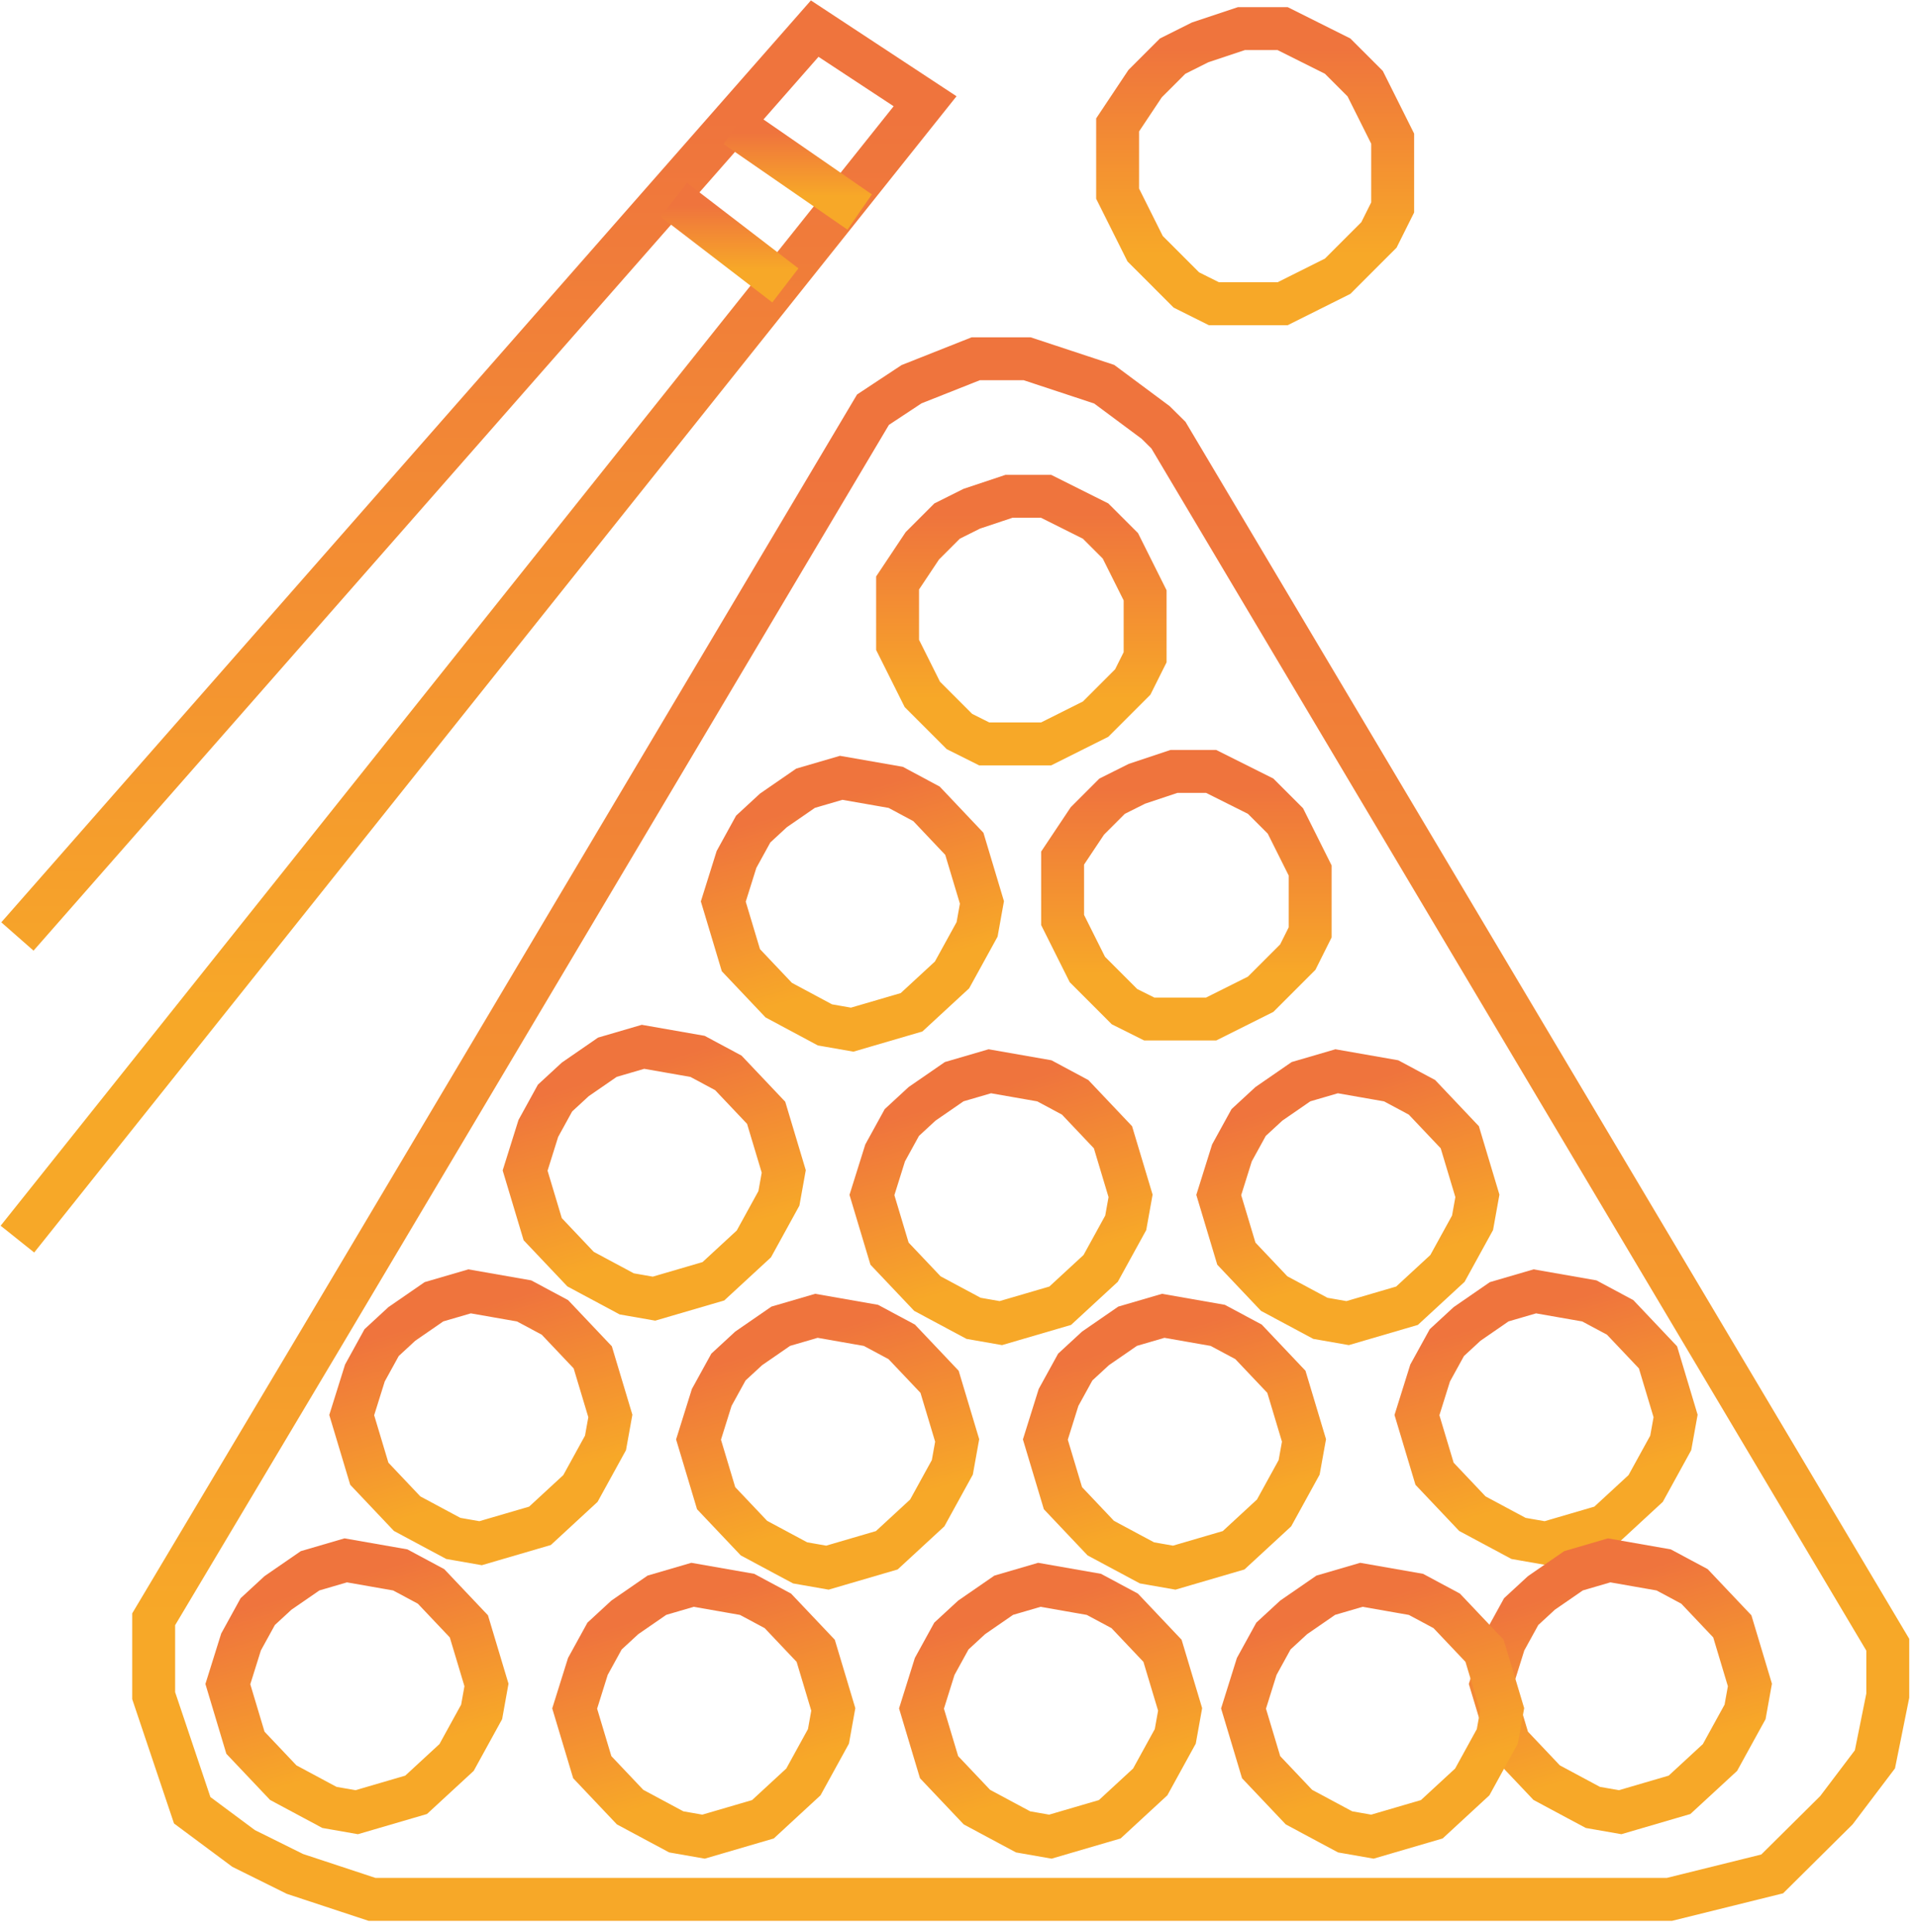 <svg width="134" height="135" viewBox="0 0 134 135" fill="none" xmlns="http://www.w3.org/2000/svg">
<path d="M131.957 114.943L81.675 30.41L80.777 29.521L77.185 26.851L71.798 25.072H68.206L63.717 26.851L61.023 28.631L22.414 93.587L10.742 113.163V118.502L13.435 126.51L17.027 129.18L20.618 130.96L26.006 132.739H116.692L123.876 130.96L128.365 126.51L131.059 122.951L131.957 118.502V114.943Z" stroke="url(#paint0_linear)" stroke-width="3"/>
<path d="M1.217 65.447L56.948 2L64.664 7.076L1.217 86.596" stroke="url(#paint1_linear)" stroke-width="3"/>
<path d="M51.435 8.836L60.093 14.818" stroke="url(#paint2_linear)" stroke-width="3"/>
<path d="M47.106 13.963L54.898 19.945" stroke="url(#paint3_linear)" stroke-width="3"/>
<path d="M80.045 5.845L78.123 8.729V11.613V13.536L79.084 15.458L80.045 17.381L81.007 18.342L81.968 19.304L82.929 20.265L84.852 21.226H85.813H89.658L91.581 20.265L93.504 19.304L94.465 18.342L95.426 17.381L96.388 16.42L97.349 14.497V13.536V12.575V11.613V9.691L96.388 7.768L95.426 5.845L93.504 3.923L89.658 2H86.774L83.891 2.961L81.968 3.923L80.045 5.845Z" stroke="url(#paint4_linear)" stroke-width="3"/>
<path d="M64.472 38.145L62.742 40.741V43.337V45.067L63.607 46.797L64.472 48.528L65.337 49.393L66.202 50.258L67.067 51.123L68.798 51.989H69.663H73.124L74.854 51.123L76.584 50.258L77.45 49.393L78.315 48.528L79.18 47.663L80.045 45.932V45.067V44.202V43.337V41.606L79.18 39.876L78.315 38.145L76.584 36.415L73.124 34.685H70.528L67.933 35.55L66.202 36.415L64.472 38.145Z" stroke="url(#paint5_linear)" stroke-width="3"/>
<path d="M76.008 57.372L74.277 59.967V62.563V64.293L75.142 66.024L76.008 67.754L76.873 68.619L77.738 69.484L78.603 70.35L80.334 71.215H81.199H84.66L86.39 70.35L88.12 69.484L88.986 68.619L89.851 67.754L90.716 66.889L91.581 65.159V64.293V63.428V62.563V60.833L90.716 59.102L89.851 57.372L88.12 55.642L84.66 53.911H82.064L79.469 54.776L77.738 55.642L76.008 57.372Z" stroke="url(#paint6_linear)" stroke-width="3"/>
<path d="M86.114 80.571L85.192 83.514L85.93 85.972L86.422 87.611L87.744 89.007L89.066 90.402L90.142 90.979L91.218 91.555L92.294 92.132L94.201 92.466L95.031 92.223L98.351 91.252L99.766 89.947L101.18 88.642L101.764 87.58L102.348 86.518L102.932 85.456L103.271 83.575L103.025 82.755L102.779 81.936L102.533 81.117L102.041 79.478L100.719 78.082L99.397 76.687L97.244 75.534L93.432 74.866L90.941 75.594L88.697 77.142L87.282 78.447L86.114 80.571Z" stroke="url(#paint7_linear)" stroke-width="3"/>
<path d="M99.968 95.952L99.046 98.895L99.784 101.353L100.276 102.992L101.598 104.388L102.92 105.784L103.996 106.36L105.072 106.937L106.148 107.513L108.055 107.847L108.885 107.604L112.205 106.633L113.62 105.328L115.034 104.023L115.618 102.961L116.202 101.899L116.786 100.837L117.125 98.956L116.879 98.136L116.633 97.317L116.387 96.498L115.895 94.859L114.573 93.463L113.251 92.068L111.098 90.915L107.286 90.247L104.795 90.975L102.551 92.523L101.137 93.828L99.968 95.952Z" stroke="url(#paint8_linear)" stroke-width="3"/>
<path d="M105.163 114.751L104.241 117.695L104.979 120.152L105.471 121.791L106.793 123.187L108.115 124.583L109.191 125.159L110.267 125.736L111.343 126.312L113.25 126.646L114.08 126.403L117.4 125.432L118.815 124.127L120.229 122.822L120.813 121.76L121.397 120.698L121.982 119.636L122.32 117.755L122.074 116.936L121.828 116.116L121.582 115.297L121.09 113.658L119.768 112.263L118.446 110.867L116.293 109.714L112.481 109.046L109.99 109.775L107.746 111.322L106.332 112.627L105.163 114.751Z" stroke="url(#paint9_linear)" stroke-width="3"/>
<path d="M87.846 116.46L86.924 119.403L87.662 121.861L88.153 123.5L89.476 124.896L90.798 126.291L91.874 126.868L92.95 127.445L94.026 128.021L95.932 128.355L96.763 128.112L100.083 127.141L101.497 125.836L102.912 124.531L103.496 123.469L104.08 122.407L104.664 121.345L105.002 119.464L104.756 118.644L104.51 117.825L104.264 117.006L103.772 115.367L102.45 113.971L101.128 112.576L98.976 111.423L95.163 110.755L92.673 111.483L90.428 113.031L89.014 114.336L87.846 116.46Z" stroke="url(#paint10_linear)" stroke-width="3"/>
<path d="M65.335 116.46L64.413 119.403L65.15 121.861L65.642 123.5L66.965 124.896L68.287 126.291L69.363 126.868L70.439 127.445L71.515 128.021L73.421 128.355L74.251 128.112L77.572 127.141L78.986 125.836L80.401 124.531L80.985 123.469L81.569 122.407L82.153 121.345L82.491 119.464L82.245 118.644L81.999 117.825L81.753 117.006L81.261 115.367L79.939 113.971L78.617 112.576L76.465 111.423L72.652 110.755L70.162 111.483L67.918 113.031L66.503 114.336L65.335 116.46Z" stroke="url(#paint11_linear)" stroke-width="3"/>
<path d="M41.092 116.46L40.17 119.403L40.908 121.861L41.4 123.5L42.722 124.896L44.044 126.291L45.12 126.868L46.196 127.445L47.272 128.021L49.178 128.355L50.009 128.112L53.329 127.141L54.743 125.836L56.158 124.531L56.742 123.469L57.326 122.407L57.91 121.345L58.248 119.464L58.002 118.644L57.757 117.825L57.511 117.006L57.019 115.367L55.696 113.971L54.374 112.576L52.222 111.423L48.41 110.755L45.919 111.483L43.675 113.031L42.26 114.336L41.092 116.46Z" stroke="url(#paint12_linear)" stroke-width="3"/>
<path d="M16.849 114.751L15.927 117.695L16.664 120.152L17.156 121.791L18.479 123.187L19.801 124.583L20.877 125.159L21.953 125.736L23.029 126.312L24.935 126.646L25.765 126.403L29.086 125.432L30.5 124.127L31.915 122.822L32.499 121.76L33.083 120.698L33.667 119.636L34.005 117.755L33.759 116.936L33.513 116.116L33.267 115.297L32.775 113.658L31.453 112.263L30.131 110.867L27.979 109.714L24.166 109.046L21.676 109.775L19.431 111.322L18.017 112.627L16.849 114.751Z" stroke="url(#paint13_linear)" stroke-width="3"/>
<path d="M25.507 95.952L24.585 98.895L25.323 101.353L25.815 102.992L27.137 104.388L28.459 105.784L29.535 106.36L30.611 106.937L31.688 107.513L33.594 107.847L34.424 107.604L37.745 106.633L39.159 105.328L40.573 104.023L41.157 102.961L41.741 101.899L42.325 100.837L42.664 98.956L42.418 98.136L42.172 97.317L41.926 96.498L41.434 94.859L40.112 93.463L38.79 92.068L36.637 90.915L32.825 90.247L30.334 90.975L28.09 92.523L26.676 93.828L25.507 95.952Z" stroke="url(#paint14_linear)" stroke-width="3"/>
<path d="M37.629 78.862L36.706 81.805L37.444 84.263L37.936 85.902L39.258 87.297L40.581 88.693L41.657 89.27L42.733 89.846L43.809 90.423L45.715 90.757L46.545 90.514L49.866 89.543L51.28 88.238L52.695 86.933L53.279 85.871L53.863 84.809L54.447 83.747L54.785 81.866L54.539 81.046L54.293 80.227L54.047 79.408L53.555 77.769L52.233 76.373L50.911 74.978L48.759 73.825L44.946 73.157L42.456 73.885L40.212 75.433L38.797 76.738L37.629 78.862Z" stroke="url(#paint15_linear)" stroke-width="3"/>
<path d="M51.482 60.063L50.559 63.006L51.297 65.464L51.789 67.103L53.111 68.499L54.433 69.894L55.51 70.471L56.586 71.047L57.662 71.624L59.568 71.958L60.398 71.715L63.719 70.744L65.133 69.439L66.547 68.134L67.132 67.072L67.716 66.01L68.3 64.948L68.638 63.067L68.392 62.247L68.146 61.428L67.9 60.609L67.408 58.97L66.086 57.574L64.764 56.178L62.612 55.025L58.799 54.358L56.309 55.086L54.064 56.634L52.65 57.939L51.482 60.063Z" stroke="url(#paint16_linear)" stroke-width="3"/>
<path d="M61.872 80.571L60.949 83.514L61.687 85.972L62.179 87.611L63.502 89.007L64.824 90.402L65.9 90.979L66.976 91.555L68.052 92.132L69.958 92.466L70.788 92.223L74.109 91.252L75.523 89.947L76.938 88.642L77.522 87.58L78.106 86.518L78.69 85.456L79.028 83.575L78.782 82.755L78.536 81.936L78.29 81.117L77.798 79.478L76.476 78.082L75.154 76.687L73.002 75.534L69.189 74.866L66.699 75.594L64.454 77.142L63.04 78.447L61.872 80.571Z" stroke="url(#paint17_linear)" stroke-width="3"/>
<path d="M73.993 97.661L73.071 100.604L73.809 103.062L74.301 104.701L75.623 106.097L76.945 107.492L78.021 108.069L79.097 108.646L80.173 109.222L82.08 109.556L82.91 109.313L86.23 108.342L87.645 107.037L89.059 105.732L89.643 104.67L90.227 103.608L90.811 102.546L91.15 100.665L90.904 99.846L90.658 99.026L90.412 98.207L89.92 96.568L88.597 95.172L87.275 93.777L85.123 92.624L81.311 91.956L78.82 92.684L76.576 94.232L75.161 95.537L73.993 97.661Z" stroke="url(#paint18_linear)" stroke-width="3"/>
<path d="M49.75 97.661L48.828 100.604L49.566 103.062L50.058 104.701L51.38 106.097L52.702 107.492L53.778 108.069L54.854 108.646L55.93 109.222L57.837 109.556L58.667 109.313L61.987 108.342L63.402 107.037L64.816 105.732L65.4 104.67L65.984 103.608L66.569 102.546L66.907 100.665L66.661 99.846L66.415 99.026L66.169 98.207L65.677 96.568L64.355 95.172L63.032 93.777L60.88 92.624L57.068 91.956L54.577 92.684L52.333 94.232L50.919 95.537L49.75 97.661Z" stroke="url(#paint19_linear)" stroke-width="3"/>
<defs>
<linearGradient id="paint0_linear" x1="71.349" y1="25.072" x2="71.349" y2="132.739" gradientUnits="userSpaceOnUse">
<stop offset="0.073" stop-color="#EF743D"/>
<stop offset="0.818" stop-color="#F7A828"/>
</linearGradient>
<linearGradient id="paint1_linear" x1="32.941" y1="2" x2="32.941" y2="86.596" gradientUnits="userSpaceOnUse">
<stop offset="0.073" stop-color="#EF743D"/>
<stop offset="0.818" stop-color="#F7A828"/>
</linearGradient>
<linearGradient id="paint2_linear" x1="55.764" y1="8.836" x2="55.764" y2="14.818" gradientUnits="userSpaceOnUse">
<stop offset="0.073" stop-color="#EF743D"/>
<stop offset="0.818" stop-color="#F7A828"/>
</linearGradient>
<linearGradient id="paint3_linear" x1="51.002" y1="13.963" x2="51.002" y2="19.945" gradientUnits="userSpaceOnUse">
<stop offset="0.073" stop-color="#EF743D"/>
<stop offset="0.818" stop-color="#F7A828"/>
</linearGradient>
<linearGradient id="paint4_linear" x1="87.736" y1="2" x2="87.736" y2="21.226" gradientUnits="userSpaceOnUse">
<stop offset="0.073" stop-color="#EF743D"/>
<stop offset="0.818" stop-color="#F7A828"/>
</linearGradient>
<linearGradient id="paint5_linear" x1="71.393" y1="34.685" x2="71.393" y2="51.989" gradientUnits="userSpaceOnUse">
<stop offset="0.073" stop-color="#EF743D"/>
<stop offset="0.818" stop-color="#F7A828"/>
</linearGradient>
<linearGradient id="paint6_linear" x1="82.929" y1="53.911" x2="82.929" y2="71.215" gradientUnits="userSpaceOnUse">
<stop offset="0.073" stop-color="#EF743D"/>
<stop offset="0.818" stop-color="#F7A828"/>
</linearGradient>
<linearGradient id="paint7_linear" x1="91.771" y1="75.352" x2="96.573" y2="91.772" gradientUnits="userSpaceOnUse">
<stop offset="0.073" stop-color="#EF743D"/>
<stop offset="0.818" stop-color="#F7A828"/>
</linearGradient>
<linearGradient id="paint8_linear" x1="105.625" y1="90.733" x2="110.427" y2="107.153" gradientUnits="userSpaceOnUse">
<stop offset="0.073" stop-color="#EF743D"/>
<stop offset="0.818" stop-color="#F7A828"/>
</linearGradient>
<linearGradient id="paint9_linear" x1="110.82" y1="109.532" x2="115.622" y2="125.952" gradientUnits="userSpaceOnUse">
<stop offset="0.073" stop-color="#EF743D"/>
<stop offset="0.818" stop-color="#F7A828"/>
</linearGradient>
<linearGradient id="paint10_linear" x1="93.503" y1="111.241" x2="98.305" y2="127.661" gradientUnits="userSpaceOnUse">
<stop offset="0.073" stop-color="#EF743D"/>
<stop offset="0.818" stop-color="#F7A828"/>
</linearGradient>
<linearGradient id="paint11_linear" x1="70.992" y1="111.241" x2="75.794" y2="127.661" gradientUnits="userSpaceOnUse">
<stop offset="0.073" stop-color="#EF743D"/>
<stop offset="0.818" stop-color="#F7A828"/>
</linearGradient>
<linearGradient id="paint12_linear" x1="46.749" y1="111.241" x2="51.551" y2="127.661" gradientUnits="userSpaceOnUse">
<stop offset="0.073" stop-color="#EF743D"/>
<stop offset="0.818" stop-color="#F7A828"/>
</linearGradient>
<linearGradient id="paint13_linear" x1="22.506" y1="109.532" x2="27.308" y2="125.952" gradientUnits="userSpaceOnUse">
<stop offset="0.073" stop-color="#EF743D"/>
<stop offset="0.818" stop-color="#F7A828"/>
</linearGradient>
<linearGradient id="paint14_linear" x1="31.165" y1="90.733" x2="35.967" y2="107.153" gradientUnits="userSpaceOnUse">
<stop offset="0.073" stop-color="#EF743D"/>
<stop offset="0.818" stop-color="#F7A828"/>
</linearGradient>
<linearGradient id="paint15_linear" x1="43.286" y1="73.642" x2="48.088" y2="90.063" gradientUnits="userSpaceOnUse">
<stop offset="0.073" stop-color="#EF743D"/>
<stop offset="0.818" stop-color="#F7A828"/>
</linearGradient>
<linearGradient id="paint16_linear" x1="57.139" y1="54.843" x2="61.941" y2="71.264" gradientUnits="userSpaceOnUse">
<stop offset="0.073" stop-color="#EF743D"/>
<stop offset="0.818" stop-color="#F7A828"/>
</linearGradient>
<linearGradient id="paint17_linear" x1="67.529" y1="75.352" x2="72.331" y2="91.772" gradientUnits="userSpaceOnUse">
<stop offset="0.073" stop-color="#EF743D"/>
<stop offset="0.818" stop-color="#F7A828"/>
</linearGradient>
<linearGradient id="paint18_linear" x1="79.65" y1="92.442" x2="84.452" y2="108.862" gradientUnits="userSpaceOnUse">
<stop offset="0.073" stop-color="#EF743D"/>
<stop offset="0.818" stop-color="#F7A828"/>
</linearGradient>
<linearGradient id="paint19_linear" x1="55.407" y1="92.442" x2="60.209" y2="108.862" gradientUnits="userSpaceOnUse">
<stop offset="0.073" stop-color="#EF743D"/>
<stop offset="0.818" stop-color="#F7A828"/>
</linearGradient>
</defs>
</svg>
